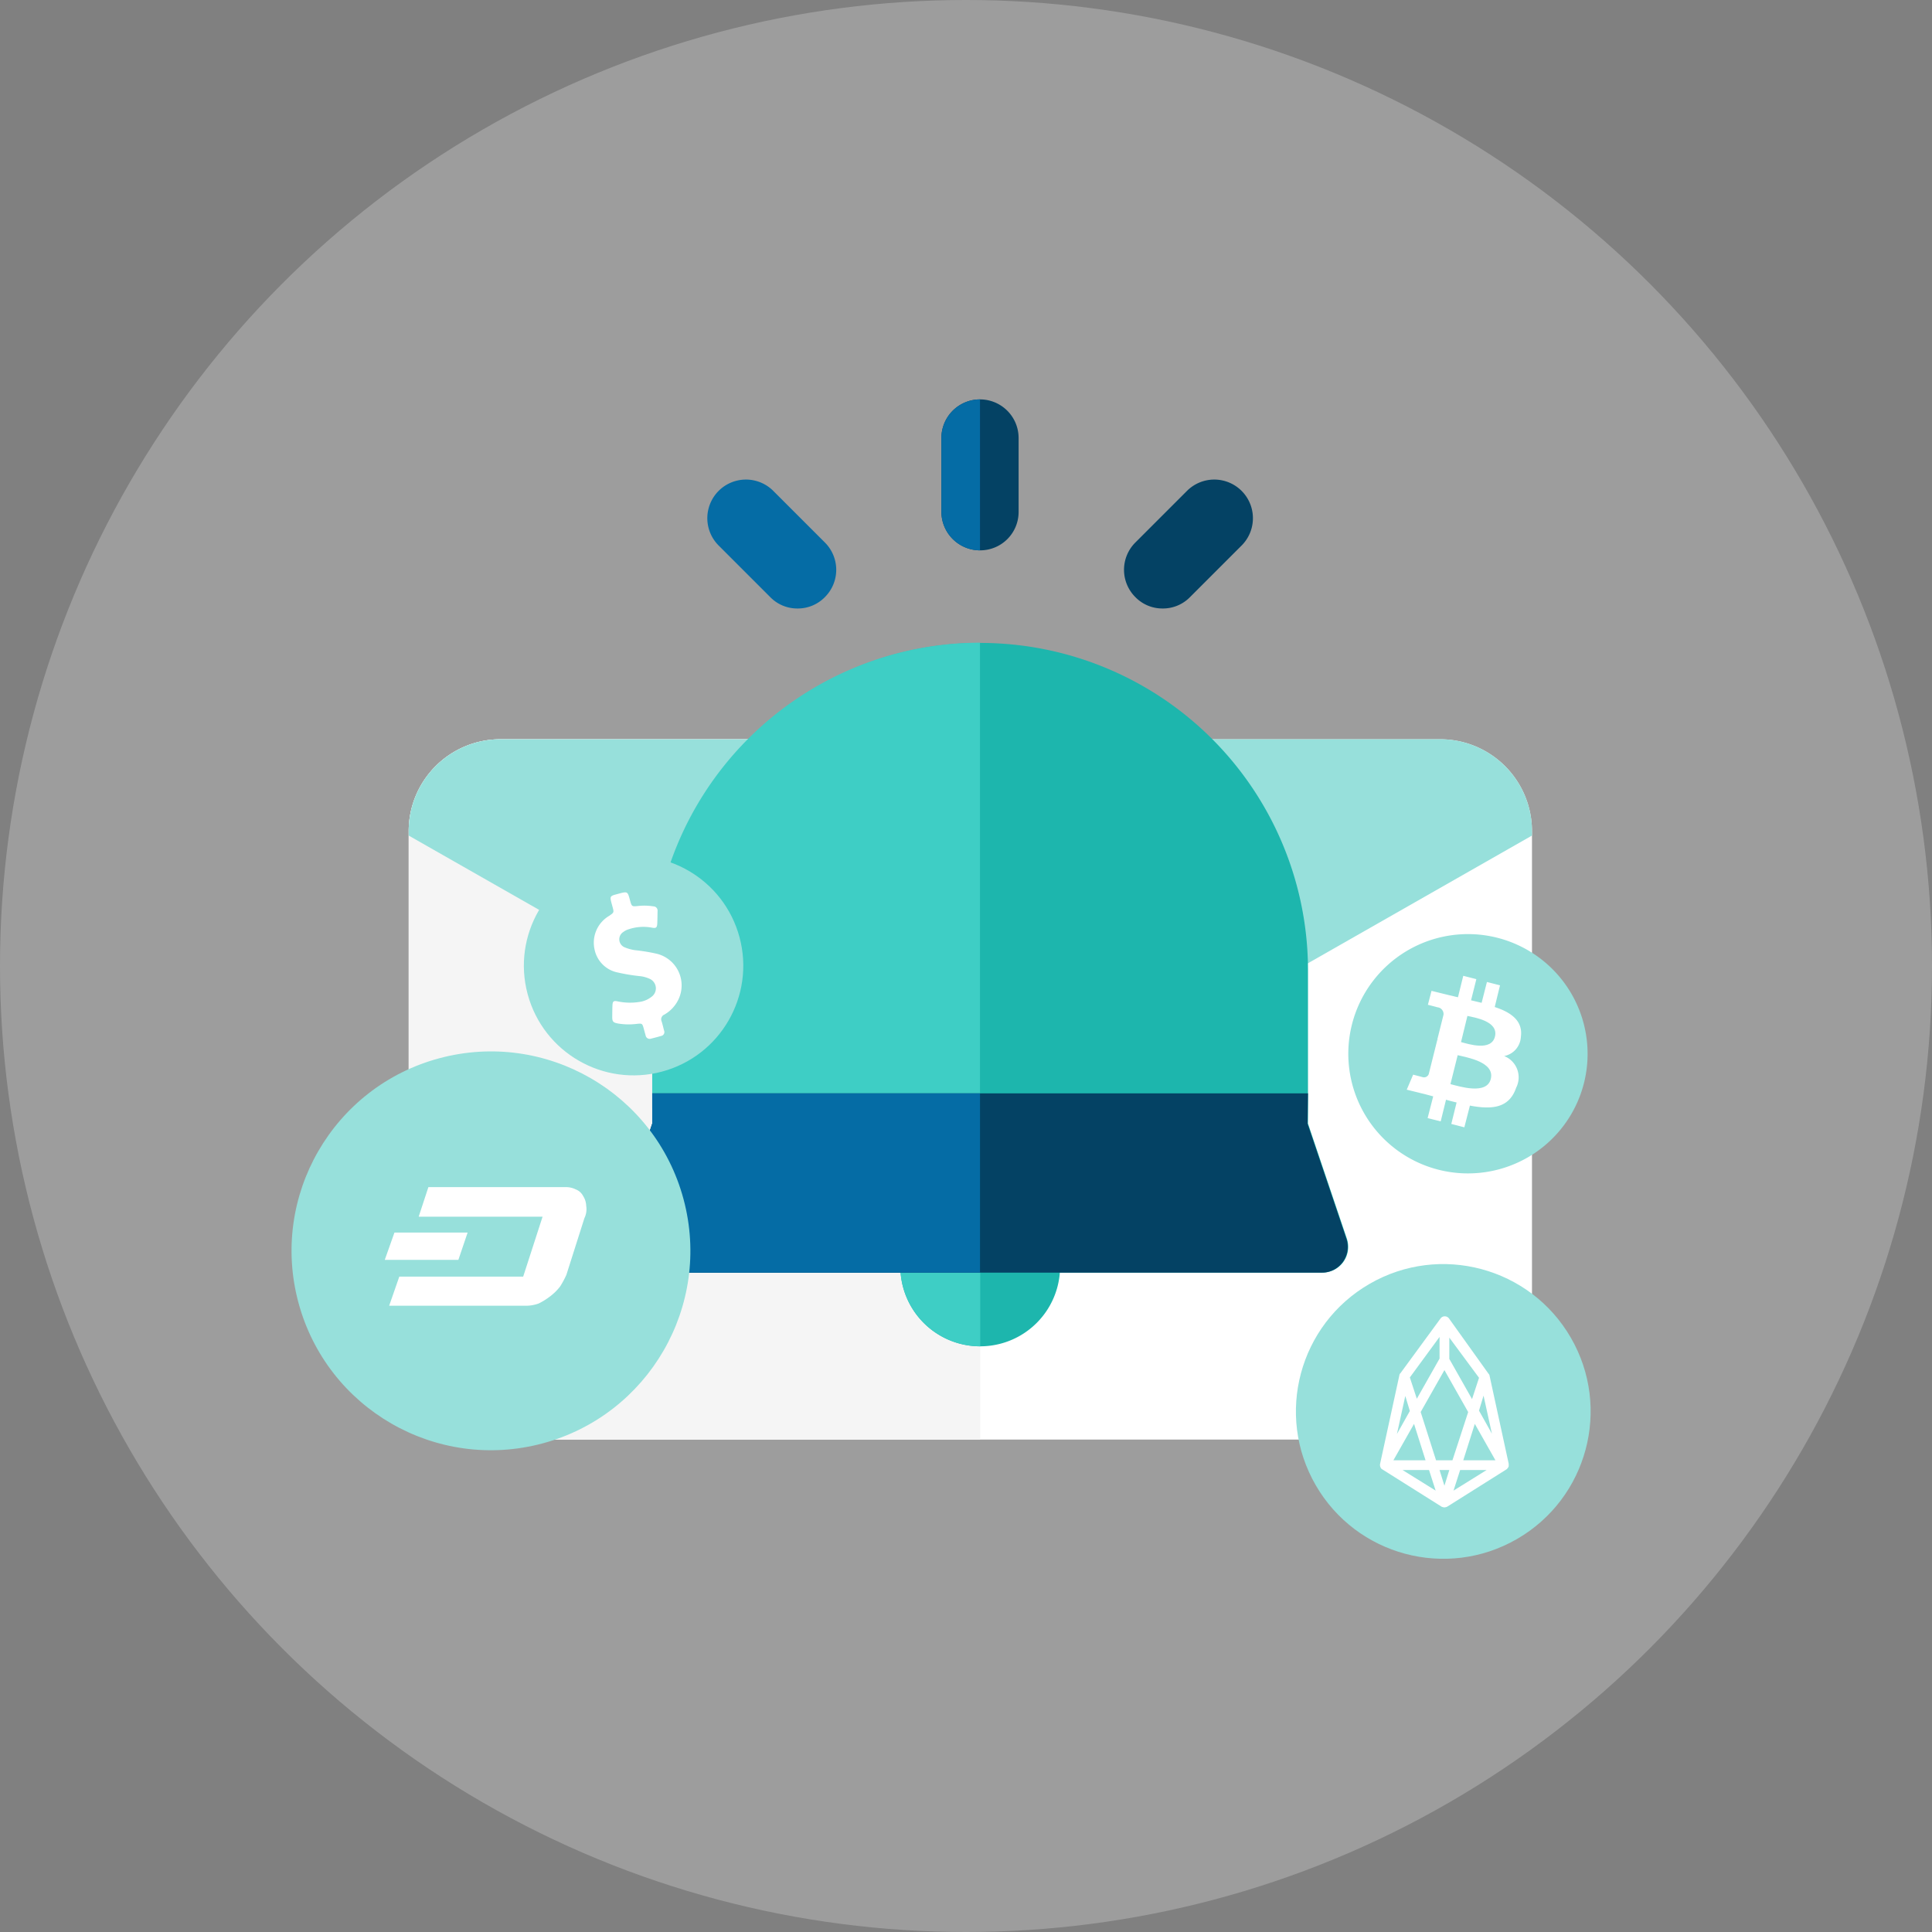 <svg xmlns="http://www.w3.org/2000/svg" viewBox="0 0 204 204">
  <rect x="0" y="0" width="204" height="204" fill="#808080" stroke="none"/>
  <defs>
    <style>
      .cls-1, .cls-2 {
        fill: #fff;
      }

      .cls-1 {
        opacity: 0.233;
      }

      .cls-3 {
        fill: #f5f5f5;
      }

      .cls-4 {
        fill: #97e0db;
      }

      .cls-5 {
        fill: #1db6ad;
      }

      .cls-6 {
        fill: #3ecec5;
      }

      .cls-7 {
        fill: #044264;
      }

      .cls-8 {
        fill: #056ca5;
      }
    </style>
  </defs>
  <g id="Group_217" data-name="Group 217" transform="translate(-876 -708)">
    <g id="Group_216" data-name="Group 216" transform="translate(60 17)">
      <g id="Group_206" data-name="Group 206" transform="translate(816 691)">
        <circle id="Ellipse_79" data-name="Ellipse 79" class="cls-1" cx="102" cy="102" r="102"/>
        <g id="Group_193" data-name="Group 193" transform="translate(43.154 42.173)">
          <path id="Path_273" data-name="Path 273" class="cls-2" d="M118.609,164.607v54.533a9.7,9.7,0,0,1-9.707,9.707H9.707A9.7,9.7,0,0,1,0,219.139V164.607A9.7,9.7,0,0,1,9.707,154.9h99.22A9.7,9.7,0,0,1,118.609,164.607Z" transform="translate(0 -119.016)"/>
          <path id="Path_274" data-name="Path 274" class="cls-3" d="M60.324,228.846H9.707A9.7,9.7,0,0,1,0,219.139V164.607A9.7,9.7,0,0,1,9.707,154.9H60.347v73.946Z" transform="translate(0 -119.016)"/>
          <path id="Path_275" data-name="Path 275" class="cls-4" d="M66.509,194.769l52.1-29.7v-.463A9.7,9.7,0,0,0,108.9,154.9H9.707A9.7,9.7,0,0,0,0,164.607v.463l52.17,29.722A14.461,14.461,0,0,0,66.509,194.769Z" transform="translate(0 -119.016)"/>
          <path id="Path_276" data-name="Path 276" class="cls-5" d="M166.231,161.756l4.1,12.139a2.718,2.718,0,0,1-2.571,3.591H95.483a2.718,2.718,0,0,1-2.571-3.591l4.1-12.139V145.98c0-19.135,15.359-34.934,34.494-34.98a34.594,34.594,0,0,1,34.726,34.61Z" transform="translate(-71.274 -85.285)"/>
          <path id="Path_277" data-name="Path 277" class="cls-6" d="M145.61,160.058V110.9A34.613,34.613,0,0,0,111,145.51v14.548Z" transform="translate(-85.286 -85.209)"/>
          <path id="Path_278" data-name="Path 278" class="cls-5" d="M224.1,395.2a8.432,8.432,0,1,0,16.865,0Z" transform="translate(-172.185 -303.648)"/>
          <path id="Path_279" data-name="Path 279" class="cls-6" d="M224.1,395.2a8.433,8.433,0,0,0,8.432,8.432V395.2Z" transform="translate(-172.185 -303.648)"/>
          <path id="Path_280" data-name="Path 280" class="cls-7" d="M166.155,316.3H96.912v3.2l-4.1,12.139a2.718,2.718,0,0,0,2.571,3.591h72.254a2.718,2.718,0,0,0,2.571-3.591l-4.1-12.139Z" transform="translate(-71.197 -243.026)"/>
          <path id="Path_281" data-name="Path 281" class="cls-8" d="M131.521,316.3H96.912v3.2l-4.1,12.139a2.718,2.718,0,0,0,2.571,3.591h36.139V316.3Z" transform="translate(-71.197 -243.026)"/>
          <path id="Path_282" data-name="Path 282" class="cls-7" d="M246.877,15.938a4.083,4.083,0,0,1-4.077-4.077V4.077a4.077,4.077,0,0,1,8.154,0v7.784A4.054,4.054,0,0,1,246.877,15.938Z" transform="translate(-186.553 0)"/>
          <g id="Group_192" data-name="Group 192" transform="translate(31.488)">
            <path id="Path_283" data-name="Path 283" class="cls-8" d="M246.877,15.938a4.083,4.083,0,0,1-4.077-4.077V4.077A4.083,4.083,0,0,1,246.877,0Z" transform="translate(-218.041 0)"/>
            <path id="Path_284" data-name="Path 284" class="cls-8" d="M145.487,49.987a3.979,3.979,0,0,1-2.873-1.2l-5.49-5.49a4.079,4.079,0,0,1,5.768-5.768l5.49,5.49a4.069,4.069,0,0,1,0,5.768A3.993,3.993,0,0,1,145.487,49.987Z" transform="translate(-135.925 -27.91)"/>
          </g>
          <path id="Path_285" data-name="Path 285" class="cls-7" d="M330.1,49.987a3.979,3.979,0,0,1-2.872-1.2,4.069,4.069,0,0,1,0-5.768l5.49-5.49a4.079,4.079,0,0,1,5.768,5.768l-5.49,5.49A3.993,3.993,0,0,1,330.1,49.987Z" transform="translate(-250.498 -27.91)"/>
        </g>
      </g>
      <ellipse id="Ellipse_82" data-name="Ellipse 82" class="cls-4" cx="21.05" cy="21.049" rx="21.05" ry="21.049" transform="matrix(0.966, -0.259, 0.259, 0.966, 842.055, 808.193)"/>
      <circle id="Ellipse_86" data-name="Ellipse 86" class="cls-4" cx="11.581" cy="11.581" r="11.581" transform="matrix(0.966, -0.259, 0.259, 0.966, 868.713, 784.777)"/>
      <g id="Group_211" data-name="Group 211" transform="matrix(0.966, -0.259, 0.259, 0.966, 877.38, 786.424)">
        <path id="Path_292" data-name="Path 292" class="cls-2" d="M6.24,7.119a18.867,18.867,0,0,0-1.916-.867,4.3,4.3,0,0,1-1.052-.589A.915.915,0,0,1,3.5,4.034,1.847,1.847,0,0,1,4.142,3.9a4.889,4.889,0,0,1,2.421.479c.382.184.508.126.638-.272.136-.421.249-.848.375-1.272a.444.444,0,0,0-.288-.592A6.154,6.154,0,0,0,5.76,1.788c-.693-.107-.693-.11-.7-.806C5.061,0,5.061,0,4.077,0c-.142,0-.285,0-.427,0C3.191.014,3.113.1,3.1.558c-.006.207,0,.414,0,.625,0,.615-.006.605-.6.819A3.284,3.284,0,0,0,.1,5.044,3.118,3.118,0,0,0,1.867,8.025a19.5,19.5,0,0,0,2.2.99,3.274,3.274,0,0,1,.8.473,1.1,1.1,0,0,1-.262,1.929A2.64,2.64,0,0,1,3.2,11.6a6.313,6.313,0,0,1-2.156-.644c-.4-.207-.515-.152-.651.278-.117.372-.22.748-.324,1.123-.139.5-.087.625.395.861a6.883,6.883,0,0,0,1.942.557c.524.084.541.107.547.651,0,.246,0,.5.006.741a.44.44,0,0,0,.473.5c.363.006.728.006,1.091,0a.415.415,0,0,0,.45-.469c0-.337.016-.676,0-1.013a.535.535,0,0,1,.463-.608,3.658,3.658,0,0,0,1.906-1.223A3.44,3.44,0,0,0,6.24,7.119Z" transform="translate(0 0)"/>
      </g>
      <g id="Group_213" data-name="Group 213" transform="translate(856.626 816.352)">
        <path id="_-_1_" class="cls-2" d="M49.75,60.8H42.024L41,63.686h7.773Z" transform="translate(-41 -56.006)"/>
        <path id="D_1_" class="cls-2" d="M62.806,52.455a2.045,2.045,0,0,0-.326-1.024,1.462,1.462,0,0,0-.791-.7,2.3,2.3,0,0,0-1.117-.233H46.142l-1.024,3.119H58.2l-2.048,6.33H43.071L42,63.021H56.522a3.99,3.99,0,0,0,1.257-.233A7.117,7.117,0,0,0,59.035,62a5.334,5.334,0,0,0,1.024-1.024,10,10,0,0,0,.652-1.21l1.908-6a2.14,2.14,0,0,0,.186-1.3Z" transform="translate(-41.535 -50.5)"/>
      </g>
      <g id="Group_214" data-name="Group 214" transform="translate(958.372 789.637)">
        <path id="Path_13" data-name="Path 13" class="cls-4" d="M89.676,77.9,89,80.663c.794.206,3.2,1,3.586-.588C92.969,78.459,90.47,78.076,89.676,77.9Z" transform="translate(-77.103 -69.266)"/>
        <path id="Path_14" data-name="Path 14" class="cls-4" d="M85.964,92,85.2,95.057c.941.235,3.851,1.176,4.263-.559C89.9,92.706,86.905,92.235,85.964,92Z" transform="translate(-74.42 -79.221)"/>
        <path id="Path_15" data-name="Path 15" class="cls-4" d="M64.218,48.9a12.634,12.634,0,1,0,9.2,15.316A12.649,12.649,0,0,0,64.218,48.9Zm2.528,10.465h0A2.179,2.179,0,0,1,64.982,61.4a2.418,2.418,0,0,1,1.264,3.351c-.735,2.146-2.528,2.322-4.88,1.881l-.588,2.293L59.4,68.569l.559-2.264c-.353-.088-.735-.176-1.117-.294L58.28,68.3,56.9,67.951l.588-2.293c-.323-.088-.647-.176-1-.265l-1.793-.441.676-1.587s1.029.265,1,.265a.535.535,0,0,0,.647-.323l.911-3.645c.059,0,.088.029.147.029-.059-.029-.118-.029-.147-.059l.647-2.587a.71.71,0,0,0-.647-.794c.029,0-1-.265-1-.265l.382-1.47,1.911.47h0c.294.059.588.147.882.206l.559-2.264,1.382.353-.559,2.234c.382.088.735.176,1.117.265l.559-2.2,1.382.353-.559,2.293C65.717,56.781,66.981,57.692,66.746,59.368Z" transform="translate(-48.529 -48.529)"/>
      </g>
      <ellipse id="Ellipse_87" data-name="Ellipse 87" class="cls-4" cx="15.558" cy="15.558" rx="15.558" ry="15.558" transform="translate(947.143 834.339) rotate(-30)"/>
      <g id="Group_215" data-name="Group 215" transform="translate(961.714 829.989)">
        <path id="Path_10" data-name="Path 10" class="cls-2" d="M45.359,49.776h0a.868.868,0,0,1-.3-.074l-6.27-3.947a.378.378,0,0,1-.184-.221c0-.037-.037-.074-.037-.111,0-.074-.037-.148,0-.221h0v-.037L40.6,35.834a.319.319,0,0,1,.111-.221l4.242-5.791a.553.553,0,0,1,.885,0l4.168,5.828.037.037h0a.036.036,0,0,0,.037.037c0,.037.037.074.037.111l2.029,9.332V45.2h0v.221c0,.037-.037.074-.037.111a.978.978,0,0,1-.184.221L45.654,49.7A.868.868,0,0,1,45.359,49.776Zm-4.426-3.947,3.5,2.176-.7-2.176Zm6.086,0-.7,2.176,3.5-2.176Zm-2.176,0,.516,1.66.516-1.66ZM47.35,44.8h3.393L48.568,40.96Zm-2.877,0h1.734l1.66-5.09L45.359,35.28l-2.508,4.426Zm-4.5,0h3.393L42.15,40.96Zm9.037-5.238,1.365,2.434-.885-4.02ZM41.228,38.01l-.885,4.02L41.707,39.6Zm4.647-3.91,2.4,4.242.738-2.25L45.875,31.85Zm-4.168,1.955.738,2.25,2.4-4.242V31.776Z" transform="translate(-38.556 -29.6)"/>
      </g>
    </g>
  </g>
</svg>
